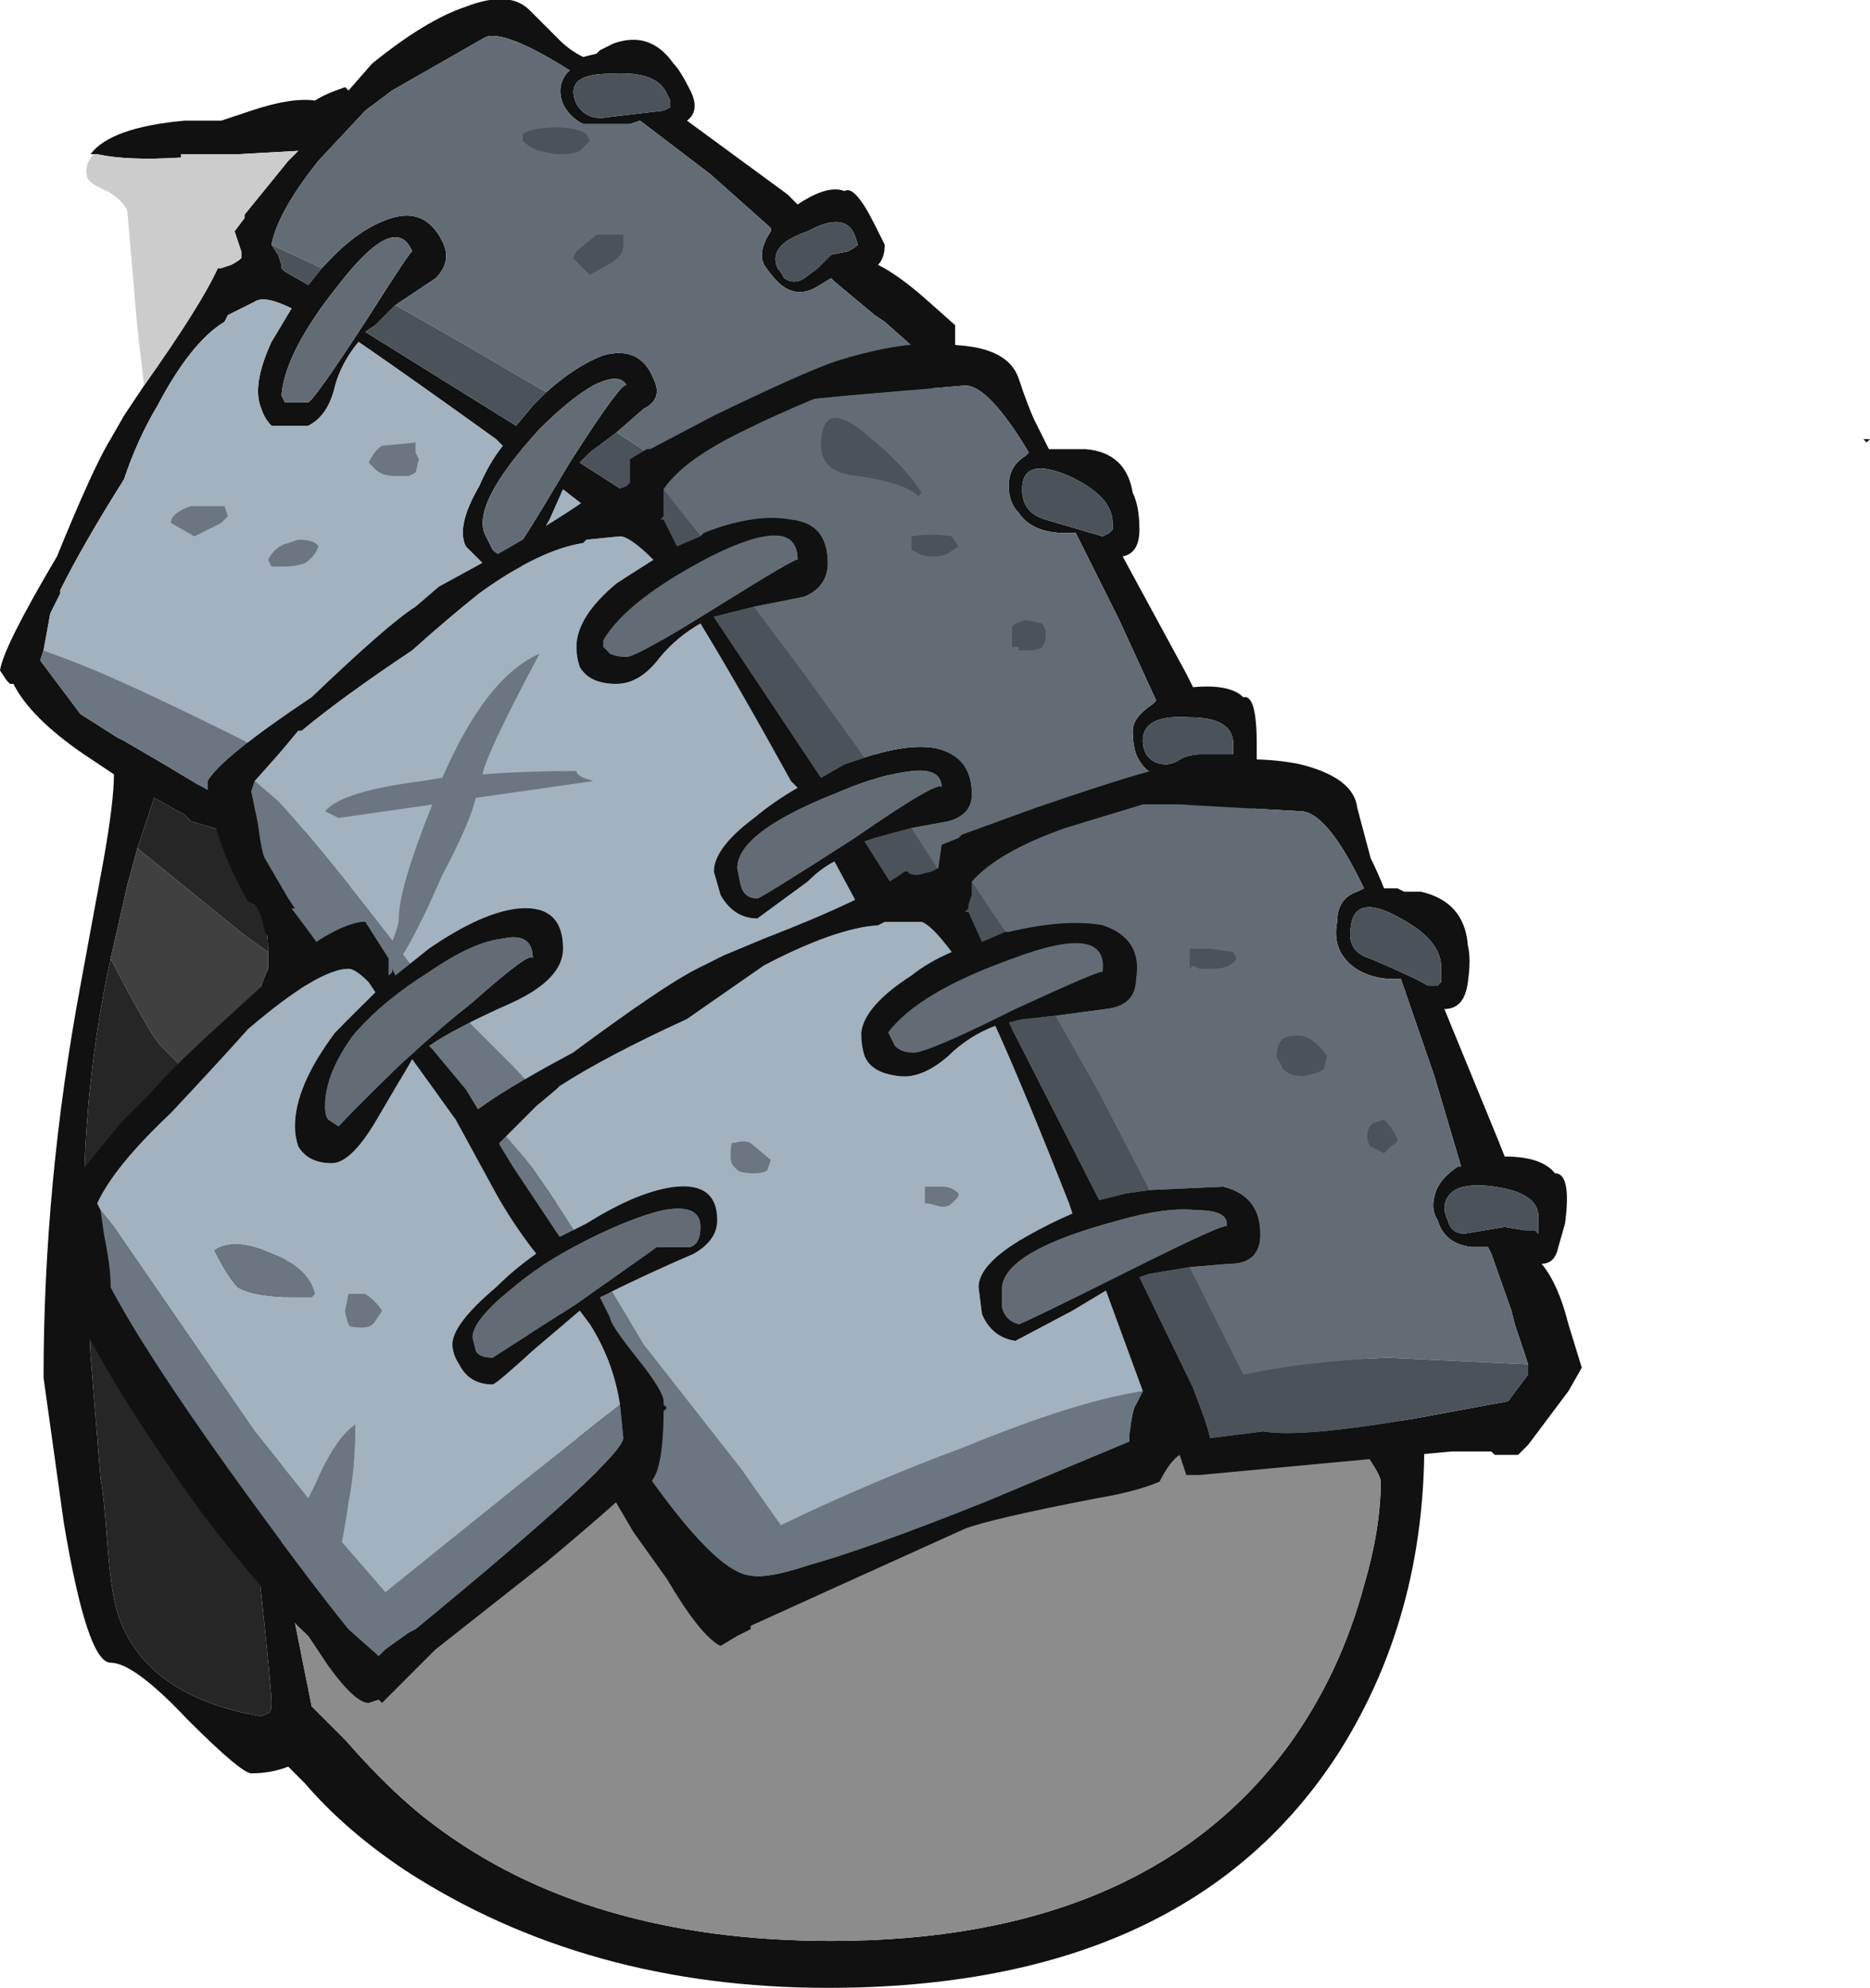 <?xml version="1.0" encoding="UTF-8" standalone="no"?>
<svg xmlns:ffdec="https://www.free-decompiler.com/flash" xmlns:xlink="http://www.w3.org/1999/xlink" ffdec:objectType="shape" height="29.65px" width="27.9px" xmlns="http://www.w3.org/2000/svg">
  <g transform="matrix(1.0, 0.0, 0.0, 1.0, 11.2, 29.15)">
    <path d="M-9.8 -26.85 L-9.85 -26.85 Q-9.55 -27.25 -8.45 -27.35 L-7.9 -27.35 -7.45 -27.5 Q-6.85 -27.7 -6.5 -27.65 -6.35 -27.75 -6.05 -27.85 L-6.0 -27.8 -5.65 -28.2 Q-4.85 -28.85 -4.25 -29.05 -3.6 -29.3 -3.3 -29.0 L-2.85 -28.55 Q-2.7 -28.4 -2.5 -28.3 L-2.3 -28.35 -2.25 -28.4 -2.05 -28.5 Q-1.5 -28.7 -1.15 -28.2 -1.05 -28.1 -0.9 -27.8 -0.75 -27.5 -0.95 -27.35 L0.55 -26.25 0.7 -26.1 Q1.15 -26.4 1.4 -26.3 1.55 -26.4 1.85 -25.8 L2.0 -25.5 Q2.0 -25.3 1.9 -25.2 2.2 -25.05 2.6 -24.7 L3.05 -24.3 3.05 -23.95 2.15 -22.45 Q1.6 -22.55 1.6 -22.1 L-0.45 -20.45 -2.7 -18.25 -3.85 -16.55 -4.35 -15.7 Q-5.3 -15.75 -6.15 -15.95 L-6.6 -15.1 -6.6 -14.95 -6.9 -13.6 -7.0 -5.95 -6.55 -3.7 Q-6.4 -3.55 -6.05 -3.2 -5.35 -2.4 -4.75 -1.95 -2.45 -0.2 1.2 -0.2 5.9 -0.2 8.05 -3.15 8.8 -4.2 9.15 -5.5 9.4 -6.35 9.4 -7.05 9.4 -7.15 9.15 -7.5 L9.75 -7.9 10.05 -7.6 Q10.05 -5.05 8.8 -3.05 6.55 0.5 1.15 0.5 -2.45 0.5 -5.15 -1.25 -6.05 -1.85 -6.65 -2.55 L-6.9 -2.8 Q-7.15 -2.7 -7.45 -2.7 -7.6 -2.7 -8.4 -3.5 -9.2 -4.35 -9.55 -4.35 -9.9 -4.35 -10.25 -6.45 L-10.55 -8.6 Q-10.55 -11.5 -10.0 -14.45 L-9.65 -16.35 Q-9.5 -17.2 -9.5 -17.6 L-9.95 -17.9 Q-10.75 -18.45 -11.0 -18.95 L-11.05 -18.95 -11.1 -19.0 -11.2 -19.15 Q-11.15 -19.5 -10.35 -20.85 -9.8 -22.2 -9.55 -22.6 L-9.35 -22.95 -9.05 -23.4 Q-8.2 -24.6 -7.95 -25.15 L-7.9 -25.15 -7.75 -25.2 Q-7.65 -25.25 -7.6 -25.3 L-7.6 -25.4 -7.7 -25.7 -7.55 -25.9 -7.55 -25.95 -6.9 -26.75 -6.75 -26.9 -7.65 -26.85 -8.5 -26.85 -8.5 -26.8 Q-9.3 -26.75 -9.75 -26.85 L-9.8 -26.85 M2.45 -23.95 L2.0 -24.35 1.85 -24.45 1.25 -24.95 1.2 -25.0 0.95 -24.85 Q0.65 -24.7 0.4 -24.95 0.3 -25.05 0.2 -25.2 0.1 -25.4 0.3 -25.7 L0.3 -25.75 -0.6 -26.55 -1.65 -27.35 -1.8 -27.3 -2.5 -27.3 Q-2.7 -27.4 -2.8 -27.6 -2.9 -27.85 -2.75 -28.05 L-2.7 -28.1 Q-3.65 -28.7 -3.95 -28.6 L-5.35 -27.8 -5.75 -27.5 -6.45 -26.75 Q-7.05 -26.0 -7.15 -25.5 L-7.05 -25.35 -7.0 -25.2 -7.0 -25.15 -6.95 -25.1 -6.6 -24.9 -6.4 -25.15 -6.35 -25.2 Q-5.85 -25.75 -5.35 -25.9 -4.85 -26.05 -4.6 -25.55 -4.45 -25.25 -4.7 -25.0 L-5.3 -24.6 -5.6 -24.3 -5.75 -24.2 -3.5 -22.8 -3.25 -23.1 -3.05 -23.3 Q-2.6 -23.7 -2.2 -23.85 -1.65 -24.0 -1.45 -23.5 -1.3 -23.2 -1.6 -23.05 L-2.0 -22.7 -2.4 -22.4 -2.55 -22.25 -1.15 -21.35 -0.05 -21.35 Q0.4 -21.6 1.55 -22.6 L2.45 -23.4 2.45 -23.95 M0.4 -25.15 Q0.45 -25.1 0.5 -25.0 0.65 -24.9 0.8 -25.0 L1.0 -25.15 1.2 -25.35 1.45 -25.4 Q1.55 -25.45 1.6 -25.5 L1.55 -25.65 Q1.4 -26.0 0.85 -25.7 0.25 -25.5 0.4 -25.15 M-1.2 -27.65 L-1.25 -27.75 Q-1.4 -28.1 -2.1 -28.05 -2.8 -28.05 -2.6 -27.6 -2.45 -27.35 -2.15 -27.4 L-1.3 -27.5 -1.2 -27.55 -1.2 -27.65 M-1.7 -21.0 L-2.8 -21.85 -3.0 -21.4 Q-3.4 -20.7 -3.45 -20.65 -3.75 -20.55 -4.0 -20.75 L-4.25 -21.0 Q-4.4 -21.3 -4.05 -21.9 -3.9 -22.25 -3.7 -22.5 L-3.8 -22.6 Q-5.05 -23.5 -5.85 -24.05 -6.1 -23.75 -6.2 -23.4 -6.3 -22.95 -6.6 -22.8 L-7.15 -22.8 Q-7.25 -22.9 -7.3 -23.05 -7.45 -23.4 -7.15 -24.05 L-6.85 -24.55 Q-7.25 -24.75 -7.4 -24.65 L-7.8 -24.45 -7.85 -24.35 Q-8.35 -24.05 -8.85 -23.1 -9.15 -22.6 -9.35 -22.0 -9.95 -21.05 -10.3 -20.35 L-10.3 -20.3 -10.45 -20.0 -10.55 -19.45 -10.6 -19.3 -10.0 -18.5 -9.45 -18.15 -9.35 -18.1 -8.75 -17.75 -8.25 -17.45 -8.15 -17.4 -7.9 -17.25 -5.25 -16.2 -4.75 -16.2 Q-4.6 -16.3 -4.2 -16.7 -3.65 -17.35 -2.65 -18.7 L-1.7 -21.0 M-5.75 -24.35 Q-5.05 -25.45 -5.05 -25.4 -5.3 -26.0 -6.15 -24.9 -6.95 -23.9 -7.0 -23.25 L-6.95 -23.15 -6.6 -23.15 Q-6.5 -23.2 -5.75 -24.35 M-1.85 -23.4 Q-1.95 -23.6 -2.35 -23.4 -2.7 -23.2 -3.15 -22.75 -4.2 -21.6 -3.95 -21.15 L-3.85 -20.95 Q-3.7 -20.8 -3.55 -20.9 -3.5 -20.9 -2.7 -22.25 -1.9 -23.5 -1.85 -23.4 M-9.15 -16.5 L-9.3 -15.95 -9.55 -14.85 Q-9.95 -13.0 -9.95 -11.1 L-9.85 -8.95 -9.7 -7.1 Q-9.65 -6.85 -9.6 -6.15 -9.55 -5.45 -9.45 -5.1 -9.05 -3.85 -7.3 -3.55 L-7.2 -3.6 Q-7.15 -3.6 -7.15 -3.75 -7.15 -3.95 -7.3 -5.35 L-7.4 -6.25 -7.55 -12.3 -7.4 -14.1 Q-7.3 -14.5 -7.2 -14.7 L-7.2 -14.95 Q-7.2 -15.5 -7.4 -15.65 L-7.5 -15.7 -7.4 -16.1 -7.85 -16.75 -8.35 -16.9 -8.45 -17.0 -8.9 -17.25 -9.15 -16.5" fill="#111111" fill-rule="evenodd" stroke="none"/>
    <path d="M-10.55 -19.45 L-10.45 -20.0 -10.3 -20.3 -10.3 -20.35 Q-9.95 -21.05 -9.35 -22.0 -9.15 -22.6 -8.85 -23.1 -8.35 -24.05 -7.85 -24.35 L-7.8 -24.45 -7.4 -24.65 Q-7.25 -24.75 -6.85 -24.55 L-7.15 -24.05 Q-7.45 -23.4 -7.3 -23.05 -7.25 -22.9 -7.15 -22.8 L-6.6 -22.8 Q-6.3 -22.95 -6.2 -23.4 -6.1 -23.75 -5.85 -24.05 -5.05 -23.5 -3.8 -22.6 L-3.7 -22.5 Q-3.9 -22.25 -4.05 -21.9 -4.4 -21.3 -4.25 -21.0 L-4.0 -20.75 Q-3.75 -20.55 -3.45 -20.65 -3.4 -20.7 -3.0 -21.4 L-2.8 -21.85 -1.7 -21.0 Q-2.35 -20.4 -3.3 -19.1 L-4.75 -17.0 -5.65 -17.35 Q-7.5 -18.05 -7.55 -18.1 -9.35 -19.0 -10.15 -19.3 L-10.55 -19.45" fill="#a2b2bf" fill-rule="evenodd" stroke="none"/>
    <path d="M-10.55 -19.45 L-10.15 -19.3 Q-9.35 -19.0 -7.55 -18.1 -7.5 -18.05 -5.65 -17.35 L-4.75 -17.0 -3.3 -19.1 Q-2.35 -20.4 -1.7 -21.0 L-2.65 -18.7 Q-3.65 -17.35 -4.2 -16.7 -4.6 -16.3 -4.75 -16.2 L-5.25 -16.2 -7.9 -17.25 -8.15 -17.4 -8.25 -17.45 -8.75 -17.75 -9.35 -18.1 -9.45 -18.15 -10.0 -18.5 -10.6 -19.3 -10.55 -19.45" fill="#6c7680" fill-rule="evenodd" stroke="none"/>
    <path d="M-7.15 -25.5 Q-7.05 -26.0 -6.45 -26.75 L-5.75 -27.5 -5.35 -27.8 -3.95 -28.6 Q-3.65 -28.7 -2.7 -28.1 L-2.75 -28.05 Q-2.9 -27.85 -2.8 -27.6 -2.7 -27.4 -2.5 -27.3 L-1.8 -27.3 -1.65 -27.35 -0.6 -26.55 0.3 -25.75 0.3 -25.7 Q0.1 -25.4 0.2 -25.2 0.3 -25.05 0.4 -24.95 0.65 -24.7 0.95 -24.85 L1.2 -25.0 1.25 -24.95 1.85 -24.45 2.0 -24.35 2.45 -23.95 -0.7 -21.85 -2.0 -22.7 -1.6 -23.05 Q-1.3 -23.2 -1.45 -23.5 -1.65 -24.0 -2.2 -23.85 -2.6 -23.7 -3.05 -23.3 L-4.25 -24.0 -5.3 -24.6 -4.7 -25.0 Q-4.45 -25.25 -4.6 -25.55 -4.85 -26.05 -5.35 -25.9 -5.85 -25.75 -6.35 -25.2 L-6.4 -25.15 -7.15 -25.5 M-1.85 -23.4 Q-1.9 -23.5 -2.7 -22.25 -3.5 -20.9 -3.55 -20.9 -3.7 -20.8 -3.85 -20.95 L-3.95 -21.15 Q-4.2 -21.6 -3.15 -22.75 -2.7 -23.2 -2.35 -23.4 -1.95 -23.6 -1.85 -23.4 M-5.75 -24.35 Q-6.5 -23.2 -6.6 -23.15 L-6.95 -23.15 -7.0 -23.25 Q-6.95 -23.9 -6.15 -24.9 -5.3 -26.0 -5.05 -25.4 -5.05 -25.45 -5.75 -24.35" fill="#636c75" fill-rule="evenodd" stroke="none"/>
    <path d="M2.15 -22.45 L4.15 -20.3 0.85 -16.85 3.55 -18.5 Q3.95 -17.05 5.65 -14.95 L9.75 -7.9 9.15 -7.5 Q9.4 -7.15 9.4 -7.05 9.4 -6.35 9.15 -5.5 8.8 -4.2 8.05 -3.15 5.9 -0.2 1.2 -0.2 -2.45 -0.2 -4.75 -1.95 -5.35 -2.4 -6.05 -3.2 -6.4 -3.55 -6.55 -3.7 L-7.0 -5.95 -6.9 -13.6 -6.6 -14.95 -6.6 -15.1 -6.15 -15.95 Q-5.3 -15.75 -4.35 -15.7 L-3.85 -16.55 -2.7 -18.25 -0.45 -20.45 1.6 -22.1 Q1.6 -22.55 2.15 -22.45" fill="#8c8c8c" fill-rule="evenodd" stroke="none"/>
    <path d="M-9.55 -14.85 L-9.3 -15.95 -9.15 -16.5 Q-8.6 -16.05 -7.55 -15.2 L-7.2 -14.95 -7.2 -14.7 Q-7.3 -14.5 -7.4 -14.1 L-7.55 -12.3 -8.8 -13.55 Q-8.95 -13.7 -9.55 -14.85" fill="#404040" fill-rule="evenodd" stroke="none"/>
    <path d="M-9.15 -16.5 L-8.9 -17.25 -8.45 -17.0 -8.35 -16.9 -7.85 -16.75 -7.4 -16.1 -7.5 -15.7 -7.4 -15.65 Q-7.2 -15.5 -7.2 -14.95 L-7.55 -15.2 Q-8.6 -16.05 -9.15 -16.5 M-7.55 -12.3 L-7.4 -6.25 -7.3 -5.35 Q-7.15 -3.95 -7.15 -3.75 -7.15 -3.6 -7.2 -3.6 L-7.3 -3.55 Q-9.05 -3.85 -9.45 -5.1 -9.55 -5.45 -9.6 -6.15 -9.65 -6.85 -9.7 -7.1 L-9.85 -8.95 -9.95 -11.1 Q-9.95 -13.0 -9.55 -14.85 -8.95 -13.7 -8.8 -13.55 L-7.55 -12.3" fill="#262626" fill-rule="evenodd" stroke="none"/>
    <path d="M-9.05 -23.4 L-9.15 -24.25 -9.3 -26.0 Q-9.35 -26.15 -9.6 -26.3 -9.85 -26.4 -9.9 -26.5 -9.95 -26.7 -9.8 -26.85 L-9.75 -26.85 Q-9.3 -26.75 -8.5 -26.8 L-8.5 -26.85 -7.65 -26.85 -6.75 -26.9 -6.9 -26.75 -7.55 -25.95 -7.55 -25.9 -7.7 -25.7 -7.6 -25.4 -7.6 -25.3 Q-7.65 -25.25 -7.75 -25.2 L-7.9 -25.15 -7.95 -25.15 Q-8.2 -24.6 -9.05 -23.4" fill="#cccccc" fill-rule="evenodd" stroke="none"/>
    <path d="M-7.15 -25.5 L-6.4 -25.15 -6.6 -24.9 -6.95 -25.1 -7.0 -25.15 -7.0 -25.2 -7.05 -25.35 -7.15 -25.5 M-5.3 -24.6 L-4.25 -24.0 -3.05 -23.3 -3.25 -23.1 -3.5 -22.8 -5.75 -24.2 -5.6 -24.3 -5.3 -24.6 M-2.0 -22.7 L-0.7 -21.85 2.45 -23.95 2.45 -23.4 1.55 -22.6 Q0.4 -21.6 -0.05 -21.35 L-1.15 -21.35 -2.55 -22.25 -2.4 -22.4 -2.0 -22.7 M0.4 -25.15 Q0.25 -25.5 0.85 -25.7 1.4 -26.0 1.55 -25.65 L1.6 -25.5 Q1.55 -25.45 1.45 -25.4 L1.2 -25.35 1.0 -25.15 0.8 -25.0 Q0.65 -24.9 0.5 -25.0 0.45 -25.1 0.4 -25.15 M-1.2 -27.65 L-1.2 -27.55 -1.3 -27.5 -2.15 -27.4 Q-2.45 -27.35 -2.6 -27.6 -2.8 -28.05 -2.1 -28.05 -1.4 -28.1 -1.25 -27.75 L-1.2 -27.65" fill="#4b5259" fill-rule="evenodd" stroke="none"/>
    <path d="M16.6 -22.6 L16.7 -22.6 16.65 -22.55 16.6 -22.6 M7.3 -16.0 L6.25 -17.55 Q5.9 -17.55 5.75 -17.9 5.7 -18.05 5.7 -18.25 5.7 -18.45 6.0 -18.65 L6.05 -18.7 5.5 -19.9 4.85 -21.2 4.7 -21.2 Q4.2 -21.2 4.0 -21.5 3.85 -21.65 3.85 -21.9 3.85 -22.2 4.1 -22.35 L4.15 -22.4 Q3.55 -23.4 3.2 -23.4 L1.45 -23.25 0.95 -23.2 Q0.35 -22.95 -0.05 -22.75 -1.0 -22.3 -1.3 -21.85 L-1.3 -21.45 -1.35 -21.4 -1.3 -21.4 -1.1 -21.0 -0.75 -21.15 -0.7 -21.2 Q0.05 -21.5 0.6 -21.4 1.15 -21.35 1.15 -20.75 1.15 -20.4 0.8 -20.25 L0.05 -20.1 -0.55 -19.95 1.05 -17.55 1.4 -17.75 1.7 -17.85 Q2.3 -18.05 2.7 -18.0 3.3 -17.9 3.3 -17.3 3.3 -17.0 2.95 -16.9 L2.4 -16.8 1.85 -16.65 1.7 -16.6 2.65 -15.1 7.3 -16.0 M4.0 -23.5 Q4.15 -23.05 4.25 -22.85 4.35 -22.65 4.45 -22.45 L5.0 -22.45 Q5.6 -22.4 5.7 -21.8 5.8 -21.6 5.8 -21.25 5.8 -20.9 5.55 -20.85 L6.5 -19.1 6.6 -18.9 Q7.15 -18.95 7.35 -18.75 7.55 -18.8 7.55 -18.05 L7.55 -17.7 7.3 -14.75 7.0 -14.7 6.95 -14.75 6.35 -14.7 -2.15 -11.65 -3.15 -11.05 -6.45 -14.2 -7.25 -15.25 Q-7.3 -15.55 -7.4 -15.65 L-7.5 -15.7 Q-8.0 -16.6 -8.05 -17.2 L-8.1 -17.25 -8.1 -17.5 Q-7.9 -17.85 -6.55 -18.75 -5.4 -19.85 -5.0 -20.1 L-4.65 -20.4 -4.1 -20.7 Q-2.75 -21.45 -2.25 -21.85 L-2.05 -21.85 Q-1.95 -21.85 -1.85 -21.9 L-1.8 -21.95 Q-1.8 -22.05 -1.8 -22.3 L-1.55 -22.45 -1.5 -22.45 -0.55 -22.95 Q1.0 -23.7 1.4 -23.8 2.4 -24.1 3.1 -24.0 3.85 -23.95 4.0 -23.5 M5.4 -21.25 L5.4 -21.35 Q5.4 -21.75 4.75 -22.05 4.05 -22.35 4.05 -21.85 4.05 -21.5 4.4 -21.4 L5.25 -21.15 5.35 -21.2 5.4 -21.25 M1.55 -16.65 Q2.85 -17.55 2.85 -17.4 2.85 -17.7 2.4 -17.65 1.95 -17.6 1.35 -17.35 -0.2 -16.75 -0.2 -16.2 L-0.15 -15.95 Q-0.1 -15.75 0.1 -15.75 0.15 -15.75 1.55 -16.65 M1.95 -15.0 L1.25 -16.3 Q1.05 -16.2 0.85 -16.0 L0.1 -15.45 Q-0.25 -15.45 -0.45 -15.8 L-0.55 -16.15 Q-0.55 -16.5 0.05 -16.95 0.35 -17.2 0.7 -17.4 L0.6 -17.5 Q-0.2 -18.95 -0.75 -19.85 -1.1 -19.65 -1.35 -19.35 -1.65 -18.95 -2.0 -18.95 -2.4 -18.95 -2.55 -19.2 -2.6 -19.35 -2.6 -19.5 -2.6 -19.95 -2.0 -20.45 L-1.45 -20.8 Q-1.8 -21.15 -1.95 -21.15 L-2.45 -21.1 -2.5 -21.05 Q-3.15 -20.95 -4.05 -20.3 -4.55 -19.9 -5.05 -19.45 -6.1 -18.75 -6.7 -18.25 L-6.75 -18.25 -7.0 -17.95 -7.4 -17.5 -7.45 -17.35 -7.35 -16.85 Q-7.3 -16.45 -7.25 -16.35 L-6.9 -15.75 -6.8 -15.6 -6.85 -15.6 -5.95 -14.4 -5.55 -13.85 Q-3.85 -11.75 -3.2 -11.75 L1.95 -15.0 M5.9 -17.9 Q6.0 -17.75 6.2 -17.75 6.3 -17.75 6.45 -17.85 6.6 -17.9 6.7 -17.9 L7.2 -17.9 7.2 -18.05 Q7.2 -18.45 6.55 -18.45 5.85 -18.5 5.85 -18.1 5.85 -18.0 5.9 -17.9 M-2.2 -19.6 L-2.2 -19.5 -2.1 -19.4 Q-2.0 -19.35 -1.85 -19.35 -1.7 -19.35 -0.5 -20.1 0.7 -20.85 0.7 -20.8 0.7 -21.5 -0.6 -20.85 -1.85 -20.2 -2.2 -19.6" fill="#111111" fill-rule="evenodd" stroke="none"/>
    <path d="M-7.4 -17.5 L-7.0 -17.95 -6.75 -18.25 -6.7 -18.25 Q-6.1 -18.75 -5.05 -19.45 -4.55 -19.9 -4.05 -20.3 -3.15 -20.95 -2.5 -21.05 L-2.45 -21.1 -1.95 -21.15 Q-1.8 -21.15 -1.45 -20.8 L-2.0 -20.45 Q-2.6 -19.95 -2.6 -19.5 -2.6 -19.35 -2.55 -19.2 -2.4 -18.95 -2.0 -18.95 -1.65 -18.95 -1.35 -19.35 -1.1 -19.65 -0.75 -19.85 -0.2 -18.95 0.6 -17.5 L0.7 -17.4 Q0.35 -17.2 0.05 -16.95 -0.55 -16.5 -0.55 -16.15 L-0.45 -15.8 Q-0.25 -15.45 0.1 -15.45 L0.85 -16.0 Q1.05 -16.2 1.25 -16.3 L1.95 -15.0 -2.85 -12.5 -3.55 -13.25 -5.1 -14.8 Q-6.4 -16.5 -7.05 -17.2 L-7.4 -17.5" fill="#a2b2bf" fill-rule="evenodd" stroke="none"/>
    <path d="M-7.4 -17.5 L-7.05 -17.2 Q-6.4 -16.5 -5.1 -14.8 L-3.55 -13.25 -2.85 -12.5 1.95 -15.0 -3.2 -11.75 Q-3.85 -11.75 -5.55 -13.85 L-5.95 -14.4 -6.85 -15.6 -6.8 -15.6 -6.9 -15.75 -7.25 -16.35 Q-7.3 -16.45 -7.35 -16.85 L-7.45 -17.35 -7.4 -17.5" fill="#6c7680" fill-rule="evenodd" stroke="none"/>
    <path d="M-1.3 -21.85 Q-1.0 -22.3 -0.05 -22.75 0.35 -22.95 0.95 -23.2 L1.45 -23.25 3.2 -23.4 Q3.55 -23.4 4.15 -22.4 L4.1 -22.35 Q3.85 -22.2 3.85 -21.9 3.85 -21.65 4.0 -21.5 4.2 -21.2 4.7 -21.2 L4.85 -21.2 5.5 -19.9 6.05 -18.7 6.0 -18.65 Q5.7 -18.45 5.7 -18.25 5.7 -18.05 5.75 -17.9 5.9 -17.55 6.25 -17.55 L7.3 -16.0 3.3 -15.4 2.4 -16.8 2.95 -16.9 Q3.3 -17.0 3.3 -17.3 3.3 -17.9 2.7 -18.0 2.3 -18.05 1.7 -17.85 L0.8 -19.1 0.05 -20.1 0.8 -20.25 Q1.15 -20.4 1.15 -20.75 1.15 -21.35 0.6 -21.4 0.05 -21.5 -0.7 -21.2 L-0.75 -21.15 -1.3 -21.85 M1.55 -16.65 Q0.15 -15.75 0.1 -15.75 -0.1 -15.75 -0.15 -15.95 L-0.2 -16.2 Q-0.2 -16.75 1.35 -17.35 1.95 -17.6 2.4 -17.65 2.85 -17.7 2.85 -17.4 2.85 -17.55 1.55 -16.65 M-2.2 -19.6 Q-1.85 -20.2 -0.6 -20.85 0.7 -21.5 0.7 -20.8 0.7 -20.85 -0.5 -20.1 -1.7 -19.35 -1.85 -19.35 -2.0 -19.35 -2.1 -19.4 L-2.2 -19.5 -2.2 -19.6" fill="#636c75" fill-rule="evenodd" stroke="none"/>
    <path d="M-1.3 -21.85 L-0.75 -21.15 -1.1 -21.0 -1.3 -21.4 -1.35 -21.4 -1.3 -21.45 -1.3 -21.85 M0.05 -20.1 L0.8 -19.1 1.7 -17.85 1.4 -17.75 1.05 -17.55 -0.55 -19.95 0.05 -20.1 M2.4 -16.8 L3.3 -15.4 7.3 -16.0 2.65 -15.1 1.7 -16.6 1.85 -16.65 2.4 -16.8 M5.4 -21.25 L5.35 -21.2 5.25 -21.15 4.4 -21.4 Q4.05 -21.5 4.05 -21.85 4.05 -22.35 4.75 -22.05 5.4 -21.75 5.4 -21.35 L5.4 -21.25 M5.9 -17.9 Q5.85 -18.0 5.85 -18.1 5.85 -18.5 6.55 -18.45 7.2 -18.45 7.2 -18.05 L7.2 -17.9 6.7 -17.9 Q6.6 -17.9 6.45 -17.85 6.3 -17.75 6.2 -17.75 6.0 -17.75 5.9 -17.9" fill="#4b5259" fill-rule="evenodd" stroke="none"/>
    <path d="M2.5 -16.1 L2.7 -16.15 2.8 -16.2 2.85 -16.55 3.1 -16.65 3.15 -16.7 4.25 -17.1 Q6.0 -17.7 6.4 -17.75 7.5 -17.9 8.2 -17.75 9.0 -17.55 9.05 -17.1 L9.25 -16.35 Q9.35 -16.15 9.45 -15.9 L9.65 -15.9 9.75 -15.85 10.0 -15.85 Q10.65 -15.7 10.7 -15.05 10.75 -14.85 10.7 -14.5 10.65 -14.1 10.35 -14.1 L11.15 -12.15 11.25 -11.9 Q11.8 -11.9 12.0 -11.65 12.25 -11.65 12.15 -10.9 L12.05 -10.55 Q12.0 -10.3 11.8 -10.3 12.05 -10.0 12.2 -9.4 L12.4 -8.75 12.2 -8.4 11.6 -7.6 11.45 -7.45 11.1 -7.45 11.05 -7.5 10.45 -7.5 6.7 -7.15 6.5 -7.15 6.4 -7.45 Q6.25 -7.35 6.1 -7.05 5.75 -6.9 5.15 -6.8 3.6 -6.5 3.2 -6.35 L1.1 -5.4 0.0 -4.9 0.0 -4.85 -0.2 -4.75 -0.45 -4.6 Q-0.75 -4.75 -1.25 -5.6 L-1.75 -6.3 -3.1 -8.6 -4.4 -12.3 Q-4.15 -12.65 -2.65 -13.45 -1.3 -14.45 -0.8 -14.7 L-0.4 -14.9 0.2 -15.15 Q1.75 -15.75 2.3 -16.15 L2.35 -16.15 Q2.35 -16.1 2.5 -16.1 M5.85 -8.4 L5.3 -9.9 4.8 -9.6 3.95 -9.15 Q3.6 -9.2 3.45 -9.55 L3.4 -9.95 Q3.4 -10.3 4.1 -10.7 4.45 -10.9 4.8 -11.05 L4.75 -11.2 Q4.1 -12.85 3.65 -13.85 3.25 -13.7 2.95 -13.4 2.55 -13.05 2.2 -13.1 1.8 -13.15 1.7 -13.4 1.65 -13.55 1.65 -13.75 1.7 -14.15 2.4 -14.6 2.65 -14.8 3.0 -14.95 2.7 -15.35 2.55 -15.4 2.3 -15.4 2.0 -15.4 L1.9 -15.35 Q1.25 -15.3 0.2 -14.75 L-0.95 -13.95 Q-2.15 -13.4 -2.85 -12.95 L-2.9 -12.9 -3.2 -12.65 -3.65 -12.2 -3.75 -12.1 -3.7 -11.55 -2.2 -8.15 Q-0.65 -5.7 0.0 -5.65 0.25 -5.6 0.85 -5.8 1.75 -6.05 3.5 -6.75 L5.65 -7.65 5.65 -7.75 Q5.7 -8.15 5.75 -8.2 L5.85 -8.4 M3.8 -15.25 L3.85 -15.25 Q4.7 -15.45 5.25 -15.35 5.85 -15.15 5.75 -14.55 5.75 -14.15 5.3 -14.1 L4.55 -14.0 4.05 -13.95 3.85 -13.9 5.2 -11.25 5.6 -11.35 5.95 -11.4 7.05 -11.45 Q7.65 -11.3 7.6 -10.65 7.55 -10.3 7.15 -10.3 L6.55 -10.25 5.95 -10.15 5.8 -10.1 6.6 -8.45 Q6.85 -7.8 6.85 -7.7 L7.65 -7.8 Q8.2 -7.7 9.95 -8.0 L11.3 -8.25 11.6 -8.65 11.6 -8.8 11.4 -9.4 11.35 -9.6 11.05 -10.45 11.0 -10.55 10.75 -10.55 Q10.35 -10.6 10.25 -10.95 10.15 -11.1 10.2 -11.3 10.25 -11.55 10.55 -11.75 L10.6 -11.75 10.2 -13.1 9.7 -14.55 9.5 -14.55 Q9.0 -14.6 8.8 -14.95 8.7 -15.15 8.75 -15.4 8.75 -15.75 9.05 -15.85 L9.15 -15.9 Q8.6 -17.05 8.2 -17.05 L6.4 -17.15 5.85 -17.15 4.7 -16.8 Q3.7 -16.45 3.3 -16.0 L3.3 -15.8 3.25 -15.65 3.25 -15.6 3.2 -15.55 3.25 -15.55 3.45 -15.1 3.8 -15.25 M5.25 -14.65 Q5.35 -15.4 3.9 -14.85 2.5 -14.35 2.05 -13.75 L2.15 -13.55 Q2.25 -13.45 2.4 -13.45 2.55 -13.4 3.95 -14.1 5.25 -14.7 5.25 -14.65 M10.35 -11.15 Q10.35 -11.05 10.4 -10.95 10.45 -10.75 10.65 -10.75 L11.25 -10.85 11.55 -10.8 11.7 -10.8 11.75 -10.75 11.75 -10.95 Q11.8 -11.35 11.1 -11.45 10.4 -11.55 10.35 -11.15 M8.95 -15.3 Q8.9 -14.95 9.25 -14.85 9.95 -14.55 10.1 -14.45 L10.25 -14.45 10.3 -14.5 10.3 -14.65 Q10.35 -15.1 9.7 -15.45 9.0 -15.85 8.95 -15.3 M7.1 -10.85 Q7.15 -11.1 6.65 -11.1 6.2 -11.15 5.5 -10.95 3.8 -10.5 3.75 -9.95 3.75 -9.8 3.75 -9.65 3.8 -9.45 4.0 -9.4 4.05 -9.4 5.65 -10.2 7.15 -10.95 7.1 -10.85" fill="#111111" fill-rule="evenodd" stroke="none"/>
    <path d="M4.55 -14.0 L5.3 -14.1 Q5.75 -14.15 5.75 -14.55 5.85 -15.15 5.25 -15.35 4.7 -15.45 3.85 -15.25 L3.8 -15.25 3.3 -16.0 Q3.7 -16.45 4.7 -16.8 L5.85 -17.15 6.4 -17.15 8.2 -17.05 Q8.6 -17.05 9.15 -15.9 L9.05 -15.85 Q8.75 -15.75 8.75 -15.4 8.7 -15.15 8.8 -14.95 9.0 -14.6 9.5 -14.55 L9.7 -14.55 10.2 -13.1 10.6 -11.75 10.55 -11.75 Q10.25 -11.55 10.2 -11.3 10.15 -11.1 10.25 -10.95 10.35 -10.6 10.75 -10.55 L11.0 -10.55 11.05 -10.45 11.35 -9.6 11.4 -9.4 11.6 -8.8 9.5 -8.9 Q8.3 -8.85 7.35 -8.65 L6.55 -10.25 7.15 -10.3 Q7.55 -10.3 7.6 -10.65 7.65 -11.3 7.05 -11.45 L5.95 -11.4 5.2 -12.85 4.55 -14.0 M5.25 -14.65 Q5.25 -14.7 3.95 -14.1 2.55 -13.4 2.4 -13.45 2.25 -13.45 2.15 -13.55 L2.05 -13.75 Q2.5 -14.35 3.9 -14.85 5.35 -15.4 5.25 -14.65 M7.1 -10.85 Q7.15 -10.95 5.65 -10.2 4.05 -9.4 4.0 -9.4 3.8 -9.45 3.75 -9.65 3.75 -9.8 3.75 -9.95 3.8 -10.5 5.5 -10.95 6.2 -11.15 6.65 -11.1 7.15 -11.1 7.1 -10.85" fill="#636c75" fill-rule="evenodd" stroke="none"/>
    <path d="M-3.65 -12.2 L-3.2 -12.65 -2.9 -12.9 -2.85 -12.95 Q-2.15 -13.4 -0.95 -13.95 L0.2 -14.75 Q1.25 -15.3 1.9 -15.35 L2.0 -15.4 Q2.3 -15.4 2.55 -15.4 2.7 -15.35 3.0 -14.95 2.65 -14.8 2.4 -14.6 1.7 -14.15 1.65 -13.75 1.65 -13.55 1.7 -13.4 1.8 -13.15 2.2 -13.1 2.55 -13.05 2.95 -13.4 3.25 -13.7 3.65 -13.85 4.1 -12.85 4.75 -11.2 L4.8 -11.05 Q4.45 -10.9 4.1 -10.7 3.4 -10.3 3.4 -9.95 L3.45 -9.55 Q3.6 -9.2 3.95 -9.15 L4.8 -9.6 5.3 -9.9 5.85 -8.4 Q4.85 -8.25 3.15 -7.55 1.8 -7.05 0.45 -6.4 L-0.15 -7.25 -1.6 -9.1 Q-2.75 -11.05 -3.35 -11.85 L-3.65 -12.2" fill="#a2b2bf" fill-rule="evenodd" stroke="none"/>
    <path d="M-3.65 -12.2 L-3.35 -11.85 Q-2.75 -11.05 -1.6 -9.1 L-0.15 -7.25 0.45 -6.4 Q1.8 -7.05 3.15 -7.55 4.85 -8.25 5.85 -8.4 L5.75 -8.2 Q5.7 -8.15 5.65 -7.75 L5.65 -7.65 3.5 -6.75 Q1.75 -6.05 0.85 -5.8 0.25 -5.6 0.0 -5.65 -0.65 -5.7 -2.2 -8.15 L-3.7 -11.55 -3.75 -12.1 -3.65 -12.2" fill="#6c7680" fill-rule="evenodd" stroke="none"/>
    <path d="M3.8 -15.25 L3.45 -15.1 3.25 -15.55 3.2 -15.55 3.25 -15.6 3.25 -15.65 3.3 -15.8 3.3 -16.0 3.8 -15.25 M11.6 -8.8 L11.6 -8.65 11.3 -8.25 9.95 -8.0 Q8.2 -7.7 7.65 -7.8 L6.85 -7.7 Q6.85 -7.8 6.6 -8.45 L5.8 -10.1 5.95 -10.15 6.55 -10.25 7.35 -8.65 Q8.3 -8.85 9.5 -8.9 L11.6 -8.8 M5.95 -11.4 L5.6 -11.35 5.2 -11.25 3.85 -13.9 4.05 -13.95 4.55 -14.0 5.2 -12.85 5.95 -11.4 M8.95 -15.3 Q9.0 -15.85 9.7 -15.45 10.35 -15.1 10.3 -14.65 L10.3 -14.5 10.25 -14.45 10.1 -14.45 Q9.95 -14.55 9.25 -14.85 8.9 -14.95 8.95 -15.3 M10.35 -11.15 Q10.4 -11.55 11.1 -11.45 11.8 -11.35 11.75 -10.95 L11.75 -10.75 11.7 -10.8 11.55 -10.8 11.25 -10.85 10.65 -10.75 Q10.45 -10.75 10.4 -10.95 10.35 -11.05 10.35 -11.15" fill="#4b5259" fill-rule="evenodd" stroke="none"/>
    <path d="M-5.35 -14.7 L-5.3 -14.6 -4.8 -15.0 Q-4.0 -15.55 -3.45 -15.6 -2.8 -15.65 -2.8 -15.0 -2.8 -14.55 -3.55 -14.2 -4.45 -13.8 -4.8 -13.55 L-4.75 -13.5 -4.25 -12.9 -3.55 -11.75 -2.85 -10.7 -2.45 -10.9 Q-1.65 -11.4 -1.1 -11.45 -0.5 -11.5 -0.5 -10.95 -0.5 -10.65 -0.85 -10.45 -1.55 -10.15 -2.25 -9.8 L-2.1 -9.5 Q-2.1 -9.4 -1.7 -8.9 -1.3 -8.4 -1.3 -8.25 L-1.3 -8.2 -1.25 -8.15 -1.3 -8.1 Q-1.3 -7.5 -1.4 -7.2 -1.5 -6.95 -1.75 -6.85 L-2.0 -6.75 Q-2.45 -6.35 -3.05 -5.85 L-4.7 -4.55 -5.5 -3.75 -5.55 -3.8 -5.7 -3.75 Q-5.9 -3.75 -6.3 -4.3 L-6.6 -4.75 Q-7.25 -5.35 -8.2 -6.6 -9.5 -8.4 -10.1 -9.65 L-10.1 -10.5 Q-10.15 -10.9 -10.25 -11.35 L-9.4 -12.4 -8.95 -12.85 Q-8.65 -13.2 -8.05 -13.75 L-6.9 -14.8 Q-6.2 -15.35 -5.8 -15.4 L-5.75 -15.4 -5.4 -14.85 -5.4 -14.6 -5.35 -14.65 -5.35 -14.7 M-1.95 -8.2 Q-2.05 -8.85 -2.4 -9.4 L-2.55 -9.6 -3.2 -9.05 Q-3.8 -8.5 -3.85 -8.5 -4.2 -8.5 -4.35 -8.8 -4.45 -8.95 -4.45 -9.1 -4.45 -9.4 -3.8 -9.95 -3.55 -10.2 -3.2 -10.45 -3.55 -10.9 -3.8 -11.35 L-4.4 -12.45 -5.05 -13.35 -5.55 -12.5 Q-5.95 -11.8 -6.25 -11.8 -6.6 -11.8 -6.75 -12.05 -6.8 -12.2 -6.8 -12.35 -6.8 -12.95 -6.2 -13.75 L-5.6 -14.35 -5.7 -14.5 Q-5.9 -14.7 -6.0 -14.7 -6.45 -14.7 -7.5 -13.8 -7.9 -13.35 -8.65 -12.55 -9.5 -11.75 -9.75 -11.2 L-9.7 -11.1 -9.65 -10.75 Q-9.55 -10.25 -9.55 -10.0 L-9.55 -9.95 Q-9.05 -9.0 -7.8 -7.25 -6.65 -5.65 -6.0 -4.85 L-5.55 -4.45 -5.45 -4.55 -5.1 -4.8 -5.0 -4.85 Q-1.9 -7.4 -1.9 -7.7 L-1.95 -8.2 M-1.3 -11.1 Q-1.75 -11.0 -2.45 -10.65 -3.15 -10.3 -3.6 -9.9 -4.15 -9.45 -4.15 -9.2 L-4.1 -9.0 Q-4.05 -8.9 -3.85 -8.9 L-2.6 -9.7 -1.4 -10.55 -0.9 -10.55 Q-0.75 -10.6 -0.75 -10.85 -0.75 -11.2 -1.3 -11.1 M-4.15 -14.2 Q-3.25 -15.0 -3.25 -14.85 -3.25 -15.25 -3.7 -15.15 -4.15 -15.1 -4.8 -14.65 -5.45 -14.25 -5.9 -13.75 -6.35 -13.15 -6.35 -12.65 -6.35 -12.5 -6.3 -12.45 L-6.15 -12.35 Q-5.1 -13.45 -4.15 -14.2" fill="#111111" fill-rule="evenodd" stroke="none"/>
    <path d="M-9.7 -11.1 L-9.75 -11.2 Q-9.5 -11.75 -8.65 -12.55 -7.9 -13.35 -7.5 -13.8 -6.45 -14.7 -6.0 -14.7 -5.9 -14.7 -5.7 -14.5 L-5.6 -14.35 -6.2 -13.75 Q-6.8 -12.95 -6.8 -12.35 -6.8 -12.2 -6.75 -12.05 -6.6 -11.8 -6.25 -11.8 -5.95 -11.8 -5.55 -12.5 L-5.05 -13.35 -4.4 -12.45 -3.8 -11.35 Q-3.55 -10.9 -3.2 -10.45 -3.55 -10.2 -3.8 -9.95 -4.45 -9.4 -4.45 -9.1 -4.45 -8.95 -4.35 -8.8 -4.2 -8.5 -3.85 -8.5 -3.8 -8.5 -3.2 -9.05 L-2.55 -9.6 -2.4 -9.4 Q-2.05 -8.85 -1.95 -8.2 L-3.4 -7.05 -5.45 -5.4 -6.1 -6.15 Q-6.05 -6.4 -6.0 -6.75 -5.9 -7.25 -5.9 -7.9 -6.2 -7.7 -6.5 -7.0 L-6.6 -6.8 -7.4 -7.8 -9.5 -10.85 -9.7 -11.1 M-6.55 -9.8 L-6.5 -9.85 Q-6.6 -10.25 -7.15 -10.45 -7.7 -10.7 -8.0 -10.5 -7.8 -10.1 -7.65 -9.95 -7.4 -9.8 -6.7 -9.8 L-6.55 -9.8 M-5.6 -9.45 L-5.5 -9.6 Q-5.6 -9.75 -5.75 -9.85 L-6.0 -9.85 -6.05 -9.6 Q-6.05 -9.55 -6.0 -9.4 -6.0 -9.35 -5.8 -9.35 -5.65 -9.35 -5.6 -9.45" fill="#a2b2bf" fill-rule="evenodd" stroke="none"/>
    <path d="M3.0 -11.2 Q2.95 -11.15 2.85 -11.15 L2.65 -11.2 2.6 -11.2 2.6 -11.3 Q2.6 -11.55 2.6 -11.45 L2.85 -11.45 Q3.0 -11.45 3.1 -11.35 L3.1 -11.3 3.0 -11.2 M0.25 -11.7 Q0.2 -11.65 0.05 -11.65 -0.15 -11.65 -0.2 -11.7 L-0.25 -11.75 Q-0.3 -11.8 -0.3 -11.9 -0.3 -12.15 -0.25 -12.1 -0.1 -12.15 0.0 -12.1 L0.3 -11.85 0.25 -11.7 M-5.0 -22.4 L-4.95 -22.3 -5.0 -22.1 -5.1 -22.05 -5.3 -22.05 Q-5.5 -22.05 -5.6 -22.15 L-5.7 -22.25 Q-5.6 -22.45 -5.5 -22.5 L-5.0 -22.55 -5.0 -22.4 M-7.8 -21.45 L-7.9 -21.35 Q-8.0 -21.3 -8.3 -21.15 L-8.65 -21.35 Q-8.65 -21.5 -8.35 -21.6 L-7.85 -21.6 -7.8 -21.45 M-7.2 -20.8 Q-7.1 -21.0 -6.9 -21.05 L-6.75 -21.1 Q-6.5 -21.1 -6.45 -21.0 -6.5 -20.85 -6.65 -20.75 -6.8 -20.7 -6.95 -20.7 L-7.15 -20.7 -7.2 -20.8 M-5.4 -14.85 L-5.35 -15.1 Q-5.25 -15.35 -5.25 -15.45 -5.25 -15.9 -4.75 -17.15 L-6.15 -16.95 -6.35 -17.05 Q-6.1 -17.35 -4.9 -17.5 L-4.6 -17.55 Q-3.95 -19.05 -3.15 -19.4 -3.95 -17.9 -4.0 -17.6 -3.35 -17.65 -2.6 -17.65 -2.6 -17.6 -2.5 -17.55 L-2.35 -17.5 -4.1 -17.25 Q-4.2 -16.85 -4.6 -16.1 -5.1 -14.95 -5.35 -14.7 L-5.35 -14.65 -5.4 -14.6 -5.4 -14.85 M-9.7 -11.1 L-9.5 -10.85 -7.4 -7.8 -6.6 -6.8 -6.5 -7.0 Q-6.2 -7.7 -5.9 -7.9 -5.9 -7.25 -6.0 -6.75 -6.05 -6.4 -6.1 -6.15 L-5.45 -5.4 -3.4 -7.05 -1.95 -8.2 -1.9 -7.7 Q-1.9 -7.4 -5.0 -4.85 L-5.1 -4.8 -5.45 -4.55 -5.55 -4.45 -6.0 -4.85 Q-6.65 -5.65 -7.8 -7.25 -9.05 -9.0 -9.55 -9.95 L-9.55 -10.0 Q-9.55 -10.25 -9.65 -10.75 L-9.7 -11.1 M-5.6 -9.45 Q-5.65 -9.35 -5.8 -9.35 -6.0 -9.35 -6.0 -9.4 -6.05 -9.55 -6.05 -9.6 L-6.0 -9.85 -5.75 -9.85 Q-5.6 -9.75 -5.5 -9.6 L-5.6 -9.45 M-6.55 -9.8 L-6.7 -9.8 Q-7.4 -9.8 -7.65 -9.95 -7.8 -10.1 -8.0 -10.5 -7.7 -10.7 -7.15 -10.45 -6.6 -10.25 -6.5 -9.85 L-6.55 -9.8" fill="#6c7680" fill-rule="evenodd" stroke="none"/>
    <path d="M-4.15 -14.2 Q-5.1 -13.45 -6.15 -12.35 L-6.3 -12.45 Q-6.35 -12.5 -6.35 -12.65 -6.35 -13.15 -5.9 -13.75 -5.45 -14.25 -4.8 -14.65 -4.15 -15.1 -3.7 -15.15 -3.25 -15.25 -3.25 -14.85 -3.25 -15.0 -4.15 -14.2 M-1.3 -11.1 Q-0.75 -11.2 -0.75 -10.85 -0.75 -10.6 -0.9 -10.55 L-1.4 -10.55 -2.6 -9.7 -3.85 -8.9 Q-4.05 -8.9 -4.1 -9.0 L-4.15 -9.2 Q-4.15 -9.45 -3.6 -9.9 -3.15 -10.3 -2.45 -10.65 -1.75 -11.0 -1.3 -11.1" fill="#636c75" fill-rule="evenodd" stroke="none"/>
    <path d="M2.5 -21.75 Q2.3 -21.95 1.6 -22.05 1.05 -22.1 1.05 -22.5 1.05 -23.25 1.75 -22.65 2.3 -22.2 2.55 -21.8 L2.5 -21.75 M4.4 -19.6 L4.35 -19.5 Q4.3 -19.45 4.15 -19.45 L4.0 -19.45 4.0 -19.5 3.9 -19.5 Q3.9 -19.55 3.9 -19.65 L3.9 -19.8 3.95 -19.85 4.1 -19.9 4.35 -19.85 4.4 -19.75 4.4 -19.6 M3.1 -21.0 L2.95 -20.9 Q2.85 -20.85 2.75 -20.85 2.55 -20.85 2.5 -20.9 L2.4 -20.95 2.4 -21.15 Q2.7 -21.2 3.0 -21.15 L3.1 -21.0 M6.7 -14.7 L6.6 -14.75 6.55 -14.7 6.55 -14.85 Q6.55 -15.05 6.55 -15.0 L6.85 -15.0 7.2 -14.95 7.25 -14.85 Q7.15 -14.7 6.9 -14.7 L6.7 -14.7 M9.2 -12.2 Q9.2 -12.35 9.3 -12.4 L9.45 -12.45 Q9.6 -12.3 9.65 -12.15 9.65 -12.1 9.55 -12.05 L9.45 -11.95 9.25 -12.05 Q9.2 -12.1 9.2 -12.2 M8.6 -13.4 L8.55 -13.2 8.45 -13.15 8.25 -13.1 Q7.95 -13.1 7.9 -13.3 7.85 -13.35 7.85 -13.4 7.85 -13.7 8.1 -13.7 8.35 -13.75 8.6 -13.4 M-2.4 -27.05 L-2.55 -26.9 Q-2.65 -26.85 -2.85 -26.85 -2.95 -26.85 -3.15 -26.9 -3.3 -26.95 -3.4 -27.05 L-3.4 -27.15 Q-3.25 -27.25 -2.9 -27.25 -2.6 -27.25 -2.45 -27.15 L-2.4 -27.05 M-2.3 -25.65 L-1.9 -25.65 Q-1.9 -25.6 -1.9 -25.5 -1.9 -25.35 -2.05 -25.25 L-2.4 -25.05 -2.65 -25.3 -2.6 -25.4 -2.3 -25.65" fill="#4b5259" fill-rule="evenodd" stroke="none"/>
  </g>
</svg>
